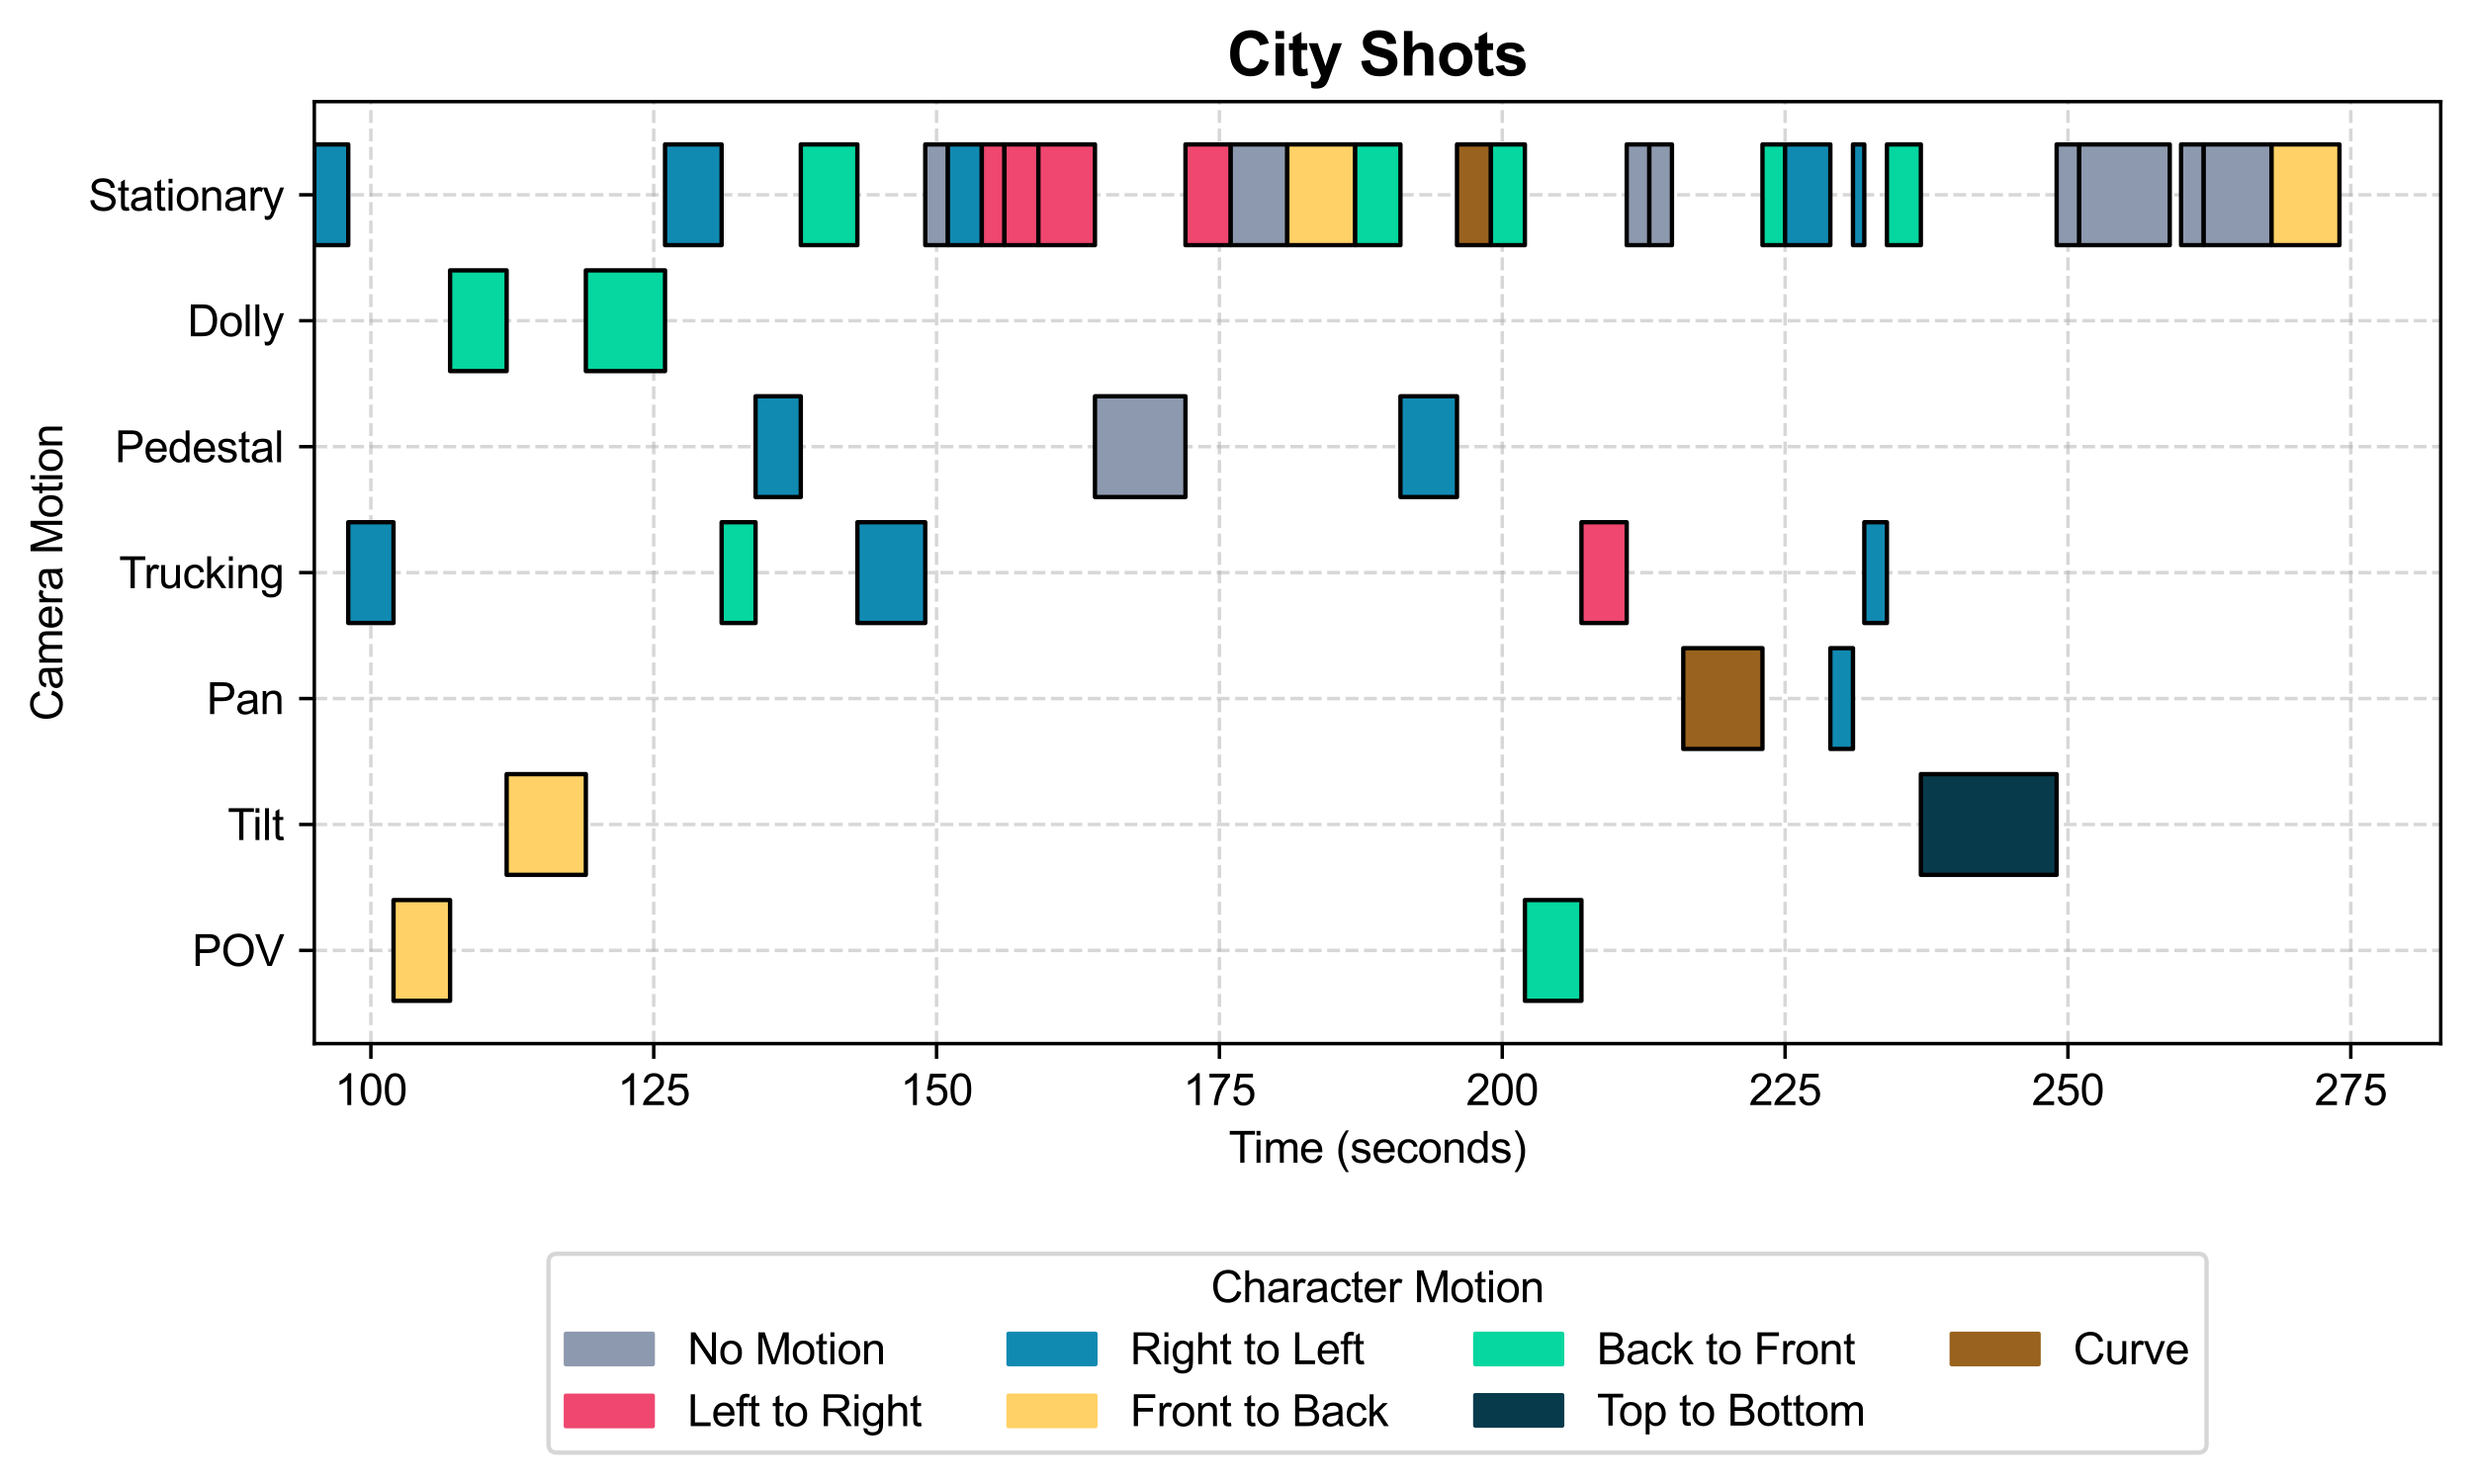 <?xml version="1.0" encoding="utf-8" standalone="no"?>
<!DOCTYPE svg PUBLIC "-//W3C//DTD SVG 1.1//EN"
  "http://www.w3.org/Graphics/SVG/1.1/DTD/svg11.dtd">
<svg xmlns:xlink="http://www.w3.org/1999/xlink" width="569.147pt" height="341.692pt" viewBox="0 0 569.147 341.692" xmlns="http://www.w3.org/2000/svg" version="1.1">
 <defs>
  <style type="text/css">*{stroke-linejoin: round; stroke-linecap: butt}</style>
 </defs>
 <g id="figure_1">
  <g id="patch_1">
   <path d="M 0 341.692 
L 569.147 341.692 
L 569.147 0 
L 0 0 
z
" style="fill: #ffffff"/>
  </g>
  <g id="axes_1">
   <g id="patch_2">
    <path d="M 72.367 240.312 
L 561.947 240.312 
L 561.947 23.392 
L 72.367 23.392 
z
" style="fill: #ffffff"/>
   </g>
   <g id="matplotlib.axis_1">
    <g id="xtick_1">
     <g id="line2d_1">
      <path d="M 85.391 240.312 
L 85.391 23.392 
" clip-path="url(#p698f41d079)" style="fill: none; stroke-dasharray: 2.96,1.28; stroke-dashoffset: 0; stroke: #b0b0b0; stroke-opacity: 0.5; stroke-width: 0.8"/>
     </g>
     <g id="line2d_2">
      <defs>
       <path id="mf0e21bbd32" d="M 0 0 
L 0 3.5 
" style="stroke: #000000; stroke-width: 0.8"/>
      </defs>
      <g>
       <use xlink:href="#mf0e21bbd32" x="85.391" y="240.312" style="stroke: #000000; stroke-width: 0.8"/>
      </g>
     </g>
     <g id="text_1">
      <!-- 100 -->
      <g transform="translate(77.05 254.469)scale(0.1 -0.1)">
       <defs>
        <path id="ArialMT-31" d="M 2384 0 
L 1822 0 
L 1822 3584 
Q 1619 3391 1289 3197 
Q 959 3003 697 2906 
L 697 3450 
Q 1169 3672 1522 3987 
Q 1875 4303 2022 4600 
L 2384 4600 
L 2384 0 
z
" transform="scale(0.016)"/>
        <path id="ArialMT-30" d="M 266 2259 
Q 266 3072 433 3567 
Q 600 4063 929 4331 
Q 1259 4600 1759 4600 
Q 2128 4600 2406 4451 
Q 2684 4303 2865 4023 
Q 3047 3744 3150 3342 
Q 3253 2941 3253 2259 
Q 3253 1453 3087 958 
Q 2922 463 2592 192 
Q 2263 -78 1759 -78 
Q 1097 -78 719 397 
Q 266 969 266 2259 
z
M 844 2259 
Q 844 1131 1108 757 
Q 1372 384 1759 384 
Q 2147 384 2411 759 
Q 2675 1134 2675 2259 
Q 2675 3391 2411 3762 
Q 2147 4134 1753 4134 
Q 1366 4134 1134 3806 
Q 844 3388 844 2259 
z
" transform="scale(0.016)"/>
       </defs>
       <use xlink:href="#ArialMT-31"/>
       <use xlink:href="#ArialMT-30" x="55.615"/>
       <use xlink:href="#ArialMT-30" x="111.23"/>
      </g>
     </g>
    </g>
    <g id="xtick_2">
     <g id="line2d_3">
      <path d="M 150.512 240.312 
L 150.512 23.392 
" clip-path="url(#p698f41d079)" style="fill: none; stroke-dasharray: 2.96,1.28; stroke-dashoffset: 0; stroke: #b0b0b0; stroke-opacity: 0.5; stroke-width: 0.8"/>
     </g>
     <g id="line2d_4">
      <g>
       <use xlink:href="#mf0e21bbd32" x="150.512" y="240.312" style="stroke: #000000; stroke-width: 0.8"/>
      </g>
     </g>
     <g id="text_2">
      <!-- 125 -->
      <g transform="translate(142.171 254.469)scale(0.1 -0.1)">
       <defs>
        <path id="ArialMT-32" d="M 3222 541 
L 3222 0 
L 194 0 
Q 188 203 259 391 
Q 375 700 629 1000 
Q 884 1300 1366 1694 
Q 2113 2306 2375 2664 
Q 2638 3022 2638 3341 
Q 2638 3675 2398 3904 
Q 2159 4134 1775 4134 
Q 1369 4134 1125 3890 
Q 881 3647 878 3216 
L 300 3275 
Q 359 3922 746 4261 
Q 1134 4600 1788 4600 
Q 2447 4600 2831 4234 
Q 3216 3869 3216 3328 
Q 3216 3053 3103 2787 
Q 2991 2522 2730 2228 
Q 2469 1934 1863 1422 
Q 1356 997 1212 845 
Q 1069 694 975 541 
L 3222 541 
z
" transform="scale(0.016)"/>
        <path id="ArialMT-35" d="M 266 1200 
L 856 1250 
Q 922 819 1161 601 
Q 1400 384 1738 384 
Q 2144 384 2425 690 
Q 2706 997 2706 1503 
Q 2706 1984 2436 2262 
Q 2166 2541 1728 2541 
Q 1456 2541 1237 2417 
Q 1019 2294 894 2097 
L 366 2166 
L 809 4519 
L 3088 4519 
L 3088 3981 
L 1259 3981 
L 1013 2750 
Q 1425 3038 1878 3038 
Q 2478 3038 2890 2622 
Q 3303 2206 3303 1553 
Q 3303 931 2941 478 
Q 2500 -78 1738 -78 
Q 1113 -78 717 272 
Q 322 622 266 1200 
z
" transform="scale(0.016)"/>
       </defs>
       <use xlink:href="#ArialMT-31"/>
       <use xlink:href="#ArialMT-32" x="55.615"/>
       <use xlink:href="#ArialMT-35" x="111.23"/>
      </g>
     </g>
    </g>
    <g id="xtick_3">
     <g id="line2d_5">
      <path d="M 215.633 240.312 
L 215.633 23.392 
" clip-path="url(#p698f41d079)" style="fill: none; stroke-dasharray: 2.96,1.28; stroke-dashoffset: 0; stroke: #b0b0b0; stroke-opacity: 0.5; stroke-width: 0.8"/>
     </g>
     <g id="line2d_6">
      <g>
       <use xlink:href="#mf0e21bbd32" x="215.633" y="240.312" style="stroke: #000000; stroke-width: 0.8"/>
      </g>
     </g>
     <g id="text_3">
      <!-- 150 -->
      <g transform="translate(207.292 254.469)scale(0.1 -0.1)">
       <use xlink:href="#ArialMT-31"/>
       <use xlink:href="#ArialMT-35" x="55.615"/>
       <use xlink:href="#ArialMT-30" x="111.23"/>
      </g>
     </g>
    </g>
    <g id="xtick_4">
     <g id="line2d_7">
      <path d="M 280.755 240.312 
L 280.755 23.392 
" clip-path="url(#p698f41d079)" style="fill: none; stroke-dasharray: 2.96,1.28; stroke-dashoffset: 0; stroke: #b0b0b0; stroke-opacity: 0.5; stroke-width: 0.8"/>
     </g>
     <g id="line2d_8">
      <g>
       <use xlink:href="#mf0e21bbd32" x="280.755" y="240.312" style="stroke: #000000; stroke-width: 0.8"/>
      </g>
     </g>
     <g id="text_4">
      <!-- 175 -->
      <g transform="translate(272.413 254.469)scale(0.1 -0.1)">
       <defs>
        <path id="ArialMT-37" d="M 303 3981 
L 303 4522 
L 3269 4522 
L 3269 4084 
Q 2831 3619 2401 2847 
Q 1972 2075 1738 1259 
Q 1569 684 1522 0 
L 944 0 
Q 953 541 1156 1306 
Q 1359 2072 1739 2783 
Q 2119 3494 2547 3981 
L 303 3981 
z
" transform="scale(0.016)"/>
       </defs>
       <use xlink:href="#ArialMT-31"/>
       <use xlink:href="#ArialMT-37" x="55.615"/>
       <use xlink:href="#ArialMT-35" x="111.23"/>
      </g>
     </g>
    </g>
    <g id="xtick_5">
     <g id="line2d_9">
      <path d="M 345.876 240.312 
L 345.876 23.392 
" clip-path="url(#p698f41d079)" style="fill: none; stroke-dasharray: 2.96,1.28; stroke-dashoffset: 0; stroke: #b0b0b0; stroke-opacity: 0.5; stroke-width: 0.8"/>
     </g>
     <g id="line2d_10">
      <g>
       <use xlink:href="#mf0e21bbd32" x="345.876" y="240.312" style="stroke: #000000; stroke-width: 0.8"/>
      </g>
     </g>
     <g id="text_5">
      <!-- 200 -->
      <g transform="translate(337.534 254.469)scale(0.1 -0.1)">
       <use xlink:href="#ArialMT-32"/>
       <use xlink:href="#ArialMT-30" x="55.615"/>
       <use xlink:href="#ArialMT-30" x="111.23"/>
      </g>
     </g>
    </g>
    <g id="xtick_6">
     <g id="line2d_11">
      <path d="M 410.997 240.312 
L 410.997 23.392 
" clip-path="url(#p698f41d079)" style="fill: none; stroke-dasharray: 2.96,1.28; stroke-dashoffset: 0; stroke: #b0b0b0; stroke-opacity: 0.5; stroke-width: 0.8"/>
     </g>
     <g id="line2d_12">
      <g>
       <use xlink:href="#mf0e21bbd32" x="410.997" y="240.312" style="stroke: #000000; stroke-width: 0.8"/>
      </g>
     </g>
     <g id="text_6">
      <!-- 225 -->
      <g transform="translate(402.655 254.469)scale(0.1 -0.1)">
       <use xlink:href="#ArialMT-32"/>
       <use xlink:href="#ArialMT-32" x="55.615"/>
       <use xlink:href="#ArialMT-35" x="111.23"/>
      </g>
     </g>
    </g>
    <g id="xtick_7">
     <g id="line2d_13">
      <path d="M 476.118 240.312 
L 476.118 23.392 
" clip-path="url(#p698f41d079)" style="fill: none; stroke-dasharray: 2.96,1.28; stroke-dashoffset: 0; stroke: #b0b0b0; stroke-opacity: 0.5; stroke-width: 0.8"/>
     </g>
     <g id="line2d_14">
      <g>
       <use xlink:href="#mf0e21bbd32" x="476.118" y="240.312" style="stroke: #000000; stroke-width: 0.8"/>
      </g>
     </g>
     <g id="text_7">
      <!-- 250 -->
      <g transform="translate(467.776 254.469)scale(0.1 -0.1)">
       <use xlink:href="#ArialMT-32"/>
       <use xlink:href="#ArialMT-35" x="55.615"/>
       <use xlink:href="#ArialMT-30" x="111.23"/>
      </g>
     </g>
    </g>
    <g id="xtick_8">
     <g id="line2d_15">
      <path d="M 541.239 240.312 
L 541.239 23.392 
" clip-path="url(#p698f41d079)" style="fill: none; stroke-dasharray: 2.96,1.28; stroke-dashoffset: 0; stroke: #b0b0b0; stroke-opacity: 0.5; stroke-width: 0.8"/>
     </g>
     <g id="line2d_16">
      <g>
       <use xlink:href="#mf0e21bbd32" x="541.239" y="240.312" style="stroke: #000000; stroke-width: 0.8"/>
      </g>
     </g>
     <g id="text_8">
      <!-- 275 -->
      <g transform="translate(532.897 254.469)scale(0.1 -0.1)">
       <use xlink:href="#ArialMT-32"/>
       <use xlink:href="#ArialMT-37" x="55.615"/>
       <use xlink:href="#ArialMT-35" x="111.23"/>
      </g>
     </g>
    </g>
    <g id="text_9">
     <!-- Time (seconds) -->
     <g transform="translate(282.894 267.737)scale(0.1 -0.1)">
      <defs>
       <path id="ArialMT-54" d="M 1659 0 
L 1659 4041 
L 150 4041 
L 150 4581 
L 3781 4581 
L 3781 4041 
L 2266 4041 
L 2266 0 
L 1659 0 
z
" transform="scale(0.016)"/>
       <path id="ArialMT-69" d="M 425 3934 
L 425 4581 
L 988 4581 
L 988 3934 
L 425 3934 
z
M 425 0 
L 425 3319 
L 988 3319 
L 988 0 
L 425 0 
z
" transform="scale(0.016)"/>
       <path id="ArialMT-6d" d="M 422 0 
L 422 3319 
L 925 3319 
L 925 2853 
Q 1081 3097 1340 3245 
Q 1600 3394 1931 3394 
Q 2300 3394 2536 3241 
Q 2772 3088 2869 2813 
Q 3263 3394 3894 3394 
Q 4388 3394 4653 3120 
Q 4919 2847 4919 2278 
L 4919 0 
L 4359 0 
L 4359 2091 
Q 4359 2428 4304 2576 
Q 4250 2725 4106 2815 
Q 3963 2906 3769 2906 
Q 3419 2906 3187 2673 
Q 2956 2441 2956 1928 
L 2956 0 
L 2394 0 
L 2394 2156 
Q 2394 2531 2256 2718 
Q 2119 2906 1806 2906 
Q 1569 2906 1367 2781 
Q 1166 2656 1075 2415 
Q 984 2175 984 1722 
L 984 0 
L 422 0 
z
" transform="scale(0.016)"/>
       <path id="ArialMT-65" d="M 2694 1069 
L 3275 997 
Q 3138 488 2766 206 
Q 2394 -75 1816 -75 
Q 1088 -75 661 373 
Q 234 822 234 1631 
Q 234 2469 665 2931 
Q 1097 3394 1784 3394 
Q 2450 3394 2872 2941 
Q 3294 2488 3294 1666 
Q 3294 1616 3291 1516 
L 816 1516 
Q 847 969 1125 678 
Q 1403 388 1819 388 
Q 2128 388 2347 550 
Q 2566 713 2694 1069 
z
M 847 1978 
L 2700 1978 
Q 2663 2397 2488 2606 
Q 2219 2931 1791 2931 
Q 1403 2931 1139 2672 
Q 875 2413 847 1978 
z
" transform="scale(0.016)"/>
       <path id="ArialMT-20" transform="scale(0.016)"/>
       <path id="ArialMT-28" d="M 1497 -1347 
Q 1031 -759 709 28 
Q 388 816 388 1659 
Q 388 2403 628 3084 
Q 909 3875 1497 4659 
L 1900 4659 
Q 1522 4009 1400 3731 
Q 1209 3300 1100 2831 
Q 966 2247 966 1656 
Q 966 153 1900 -1347 
L 1497 -1347 
z
" transform="scale(0.016)"/>
       <path id="ArialMT-73" d="M 197 991 
L 753 1078 
Q 800 744 1014 566 
Q 1228 388 1613 388 
Q 2000 388 2187 545 
Q 2375 703 2375 916 
Q 2375 1106 2209 1216 
Q 2094 1291 1634 1406 
Q 1016 1563 777 1677 
Q 538 1791 414 1992 
Q 291 2194 291 2438 
Q 291 2659 392 2848 
Q 494 3038 669 3163 
Q 800 3259 1026 3326 
Q 1253 3394 1513 3394 
Q 1903 3394 2198 3281 
Q 2494 3169 2634 2976 
Q 2775 2784 2828 2463 
L 2278 2388 
Q 2241 2644 2061 2787 
Q 1881 2931 1553 2931 
Q 1166 2931 1000 2803 
Q 834 2675 834 2503 
Q 834 2394 903 2306 
Q 972 2216 1119 2156 
Q 1203 2125 1616 2013 
Q 2213 1853 2448 1751 
Q 2684 1650 2818 1456 
Q 2953 1263 2953 975 
Q 2953 694 2789 445 
Q 2625 197 2315 61 
Q 2006 -75 1616 -75 
Q 969 -75 630 194 
Q 291 463 197 991 
z
" transform="scale(0.016)"/>
       <path id="ArialMT-63" d="M 2588 1216 
L 3141 1144 
Q 3050 572 2676 248 
Q 2303 -75 1759 -75 
Q 1078 -75 664 370 
Q 250 816 250 1647 
Q 250 2184 428 2587 
Q 606 2991 970 3192 
Q 1334 3394 1763 3394 
Q 2303 3394 2647 3120 
Q 2991 2847 3088 2344 
L 2541 2259 
Q 2463 2594 2264 2762 
Q 2066 2931 1784 2931 
Q 1359 2931 1093 2626 
Q 828 2322 828 1663 
Q 828 994 1084 691 
Q 1341 388 1753 388 
Q 2084 388 2306 591 
Q 2528 794 2588 1216 
z
" transform="scale(0.016)"/>
       <path id="ArialMT-6f" d="M 213 1659 
Q 213 2581 725 3025 
Q 1153 3394 1769 3394 
Q 2453 3394 2887 2945 
Q 3322 2497 3322 1706 
Q 3322 1066 3130 698 
Q 2938 331 2570 128 
Q 2203 -75 1769 -75 
Q 1072 -75 642 372 
Q 213 819 213 1659 
z
M 791 1659 
Q 791 1022 1069 705 
Q 1347 388 1769 388 
Q 2188 388 2466 706 
Q 2744 1025 2744 1678 
Q 2744 2294 2464 2611 
Q 2184 2928 1769 2928 
Q 1347 2928 1069 2612 
Q 791 2297 791 1659 
z
" transform="scale(0.016)"/>
       <path id="ArialMT-6e" d="M 422 0 
L 422 3319 
L 928 3319 
L 928 2847 
Q 1294 3394 1984 3394 
Q 2284 3394 2536 3286 
Q 2788 3178 2913 3003 
Q 3038 2828 3088 2588 
Q 3119 2431 3119 2041 
L 3119 0 
L 2556 0 
L 2556 2019 
Q 2556 2363 2490 2533 
Q 2425 2703 2258 2804 
Q 2091 2906 1866 2906 
Q 1506 2906 1245 2678 
Q 984 2450 984 1813 
L 984 0 
L 422 0 
z
" transform="scale(0.016)"/>
       <path id="ArialMT-64" d="M 2575 0 
L 2575 419 
Q 2259 -75 1647 -75 
Q 1250 -75 917 144 
Q 584 363 401 755 
Q 219 1147 219 1656 
Q 219 2153 384 2558 
Q 550 2963 881 3178 
Q 1213 3394 1622 3394 
Q 1922 3394 2156 3267 
Q 2391 3141 2538 2938 
L 2538 4581 
L 3097 4581 
L 3097 0 
L 2575 0 
z
M 797 1656 
Q 797 1019 1065 703 
Q 1334 388 1700 388 
Q 2069 388 2326 689 
Q 2584 991 2584 1609 
Q 2584 2291 2321 2609 
Q 2059 2928 1675 2928 
Q 1300 2928 1048 2622 
Q 797 2316 797 1656 
z
" transform="scale(0.016)"/>
       <path id="ArialMT-29" d="M 791 -1347 
L 388 -1347 
Q 1322 153 1322 1656 
Q 1322 2244 1188 2822 
Q 1081 3291 891 3722 
Q 769 4003 388 4659 
L 791 4659 
Q 1378 3875 1659 3084 
Q 1900 2403 1900 1659 
Q 1900 816 1576 28 
Q 1253 -759 791 -1347 
z
" transform="scale(0.016)"/>
      </defs>
      <use xlink:href="#ArialMT-54"/>
      <use xlink:href="#ArialMT-69" x="57.334"/>
      <use xlink:href="#ArialMT-6d" x="79.551"/>
      <use xlink:href="#ArialMT-65" x="162.852"/>
      <use xlink:href="#ArialMT-20" x="218.467"/>
      <use xlink:href="#ArialMT-28" x="246.25"/>
      <use xlink:href="#ArialMT-73" x="279.551"/>
      <use xlink:href="#ArialMT-65" x="329.551"/>
      <use xlink:href="#ArialMT-63" x="385.166"/>
      <use xlink:href="#ArialMT-6f" x="435.166"/>
      <use xlink:href="#ArialMT-6e" x="490.781"/>
      <use xlink:href="#ArialMT-64" x="546.396"/>
      <use xlink:href="#ArialMT-73" x="602.012"/>
      <use xlink:href="#ArialMT-29" x="652.012"/>
     </g>
    </g>
   </g>
   <g id="matplotlib.axis_2">
    <g id="ytick_1">
     <g id="line2d_17">
      <path d="M 72.367 218.852 
L 561.947 218.852 
" clip-path="url(#p698f41d079)" style="fill: none; stroke-dasharray: 2.96,1.28; stroke-dashoffset: 0; stroke: #b0b0b0; stroke-opacity: 0.5; stroke-width: 0.8"/>
     </g>
     <g id="line2d_18">
      <defs>
       <path id="m70a983f248" d="M 0 0 
L -3.5 0 
" style="stroke: #000000; stroke-width: 0.8"/>
      </defs>
      <g>
       <use xlink:href="#m70a983f248" x="72.367" y="218.852" style="stroke: #000000; stroke-width: 0.8"/>
      </g>
     </g>
     <g id="text_10">
      <!-- POV -->
      <g transform="translate(44.248 222.43)scale(0.1 -0.1)">
       <defs>
        <path id="ArialMT-50" d="M 494 0 
L 494 4581 
L 2222 4581 
Q 2678 4581 2919 4538 
Q 3256 4481 3484 4323 
Q 3713 4166 3852 3881 
Q 3991 3597 3991 3256 
Q 3991 2672 3619 2267 
Q 3247 1863 2275 1863 
L 1100 1863 
L 1100 0 
L 494 0 
z
M 1100 2403 
L 2284 2403 
Q 2872 2403 3119 2622 
Q 3366 2841 3366 3238 
Q 3366 3525 3220 3729 
Q 3075 3934 2838 4000 
Q 2684 4041 2272 4041 
L 1100 4041 
L 1100 2403 
z
" transform="scale(0.016)"/>
        <path id="ArialMT-4f" d="M 309 2231 
Q 309 3372 921 4017 
Q 1534 4663 2503 4663 
Q 3138 4663 3647 4359 
Q 4156 4056 4423 3514 
Q 4691 2972 4691 2284 
Q 4691 1588 4409 1038 
Q 4128 488 3612 205 
Q 3097 -78 2500 -78 
Q 1853 -78 1343 234 
Q 834 547 571 1087 
Q 309 1628 309 2231 
z
M 934 2222 
Q 934 1394 1379 917 
Q 1825 441 2497 441 
Q 3181 441 3623 922 
Q 4066 1403 4066 2288 
Q 4066 2847 3877 3264 
Q 3688 3681 3323 3911 
Q 2959 4141 2506 4141 
Q 1863 4141 1398 3698 
Q 934 3256 934 2222 
z
" transform="scale(0.016)"/>
        <path id="ArialMT-56" d="M 1803 0 
L 28 4581 
L 684 4581 
L 1875 1253 
Q 2019 853 2116 503 
Q 2222 878 2363 1253 
L 3600 4581 
L 4219 4581 
L 2425 0 
L 1803 0 
z
" transform="scale(0.016)"/>
       </defs>
       <use xlink:href="#ArialMT-50"/>
       <use xlink:href="#ArialMT-4f" x="66.699"/>
       <use xlink:href="#ArialMT-56" x="144.482"/>
      </g>
     </g>
    </g>
    <g id="ytick_2">
     <g id="line2d_19">
      <path d="M 72.367 189.852 
L 561.947 189.852 
" clip-path="url(#p698f41d079)" style="fill: none; stroke-dasharray: 2.96,1.28; stroke-dashoffset: 0; stroke: #b0b0b0; stroke-opacity: 0.5; stroke-width: 0.8"/>
     </g>
     <g id="line2d_20">
      <g>
       <use xlink:href="#m70a983f248" x="72.367" y="189.852" style="stroke: #000000; stroke-width: 0.8"/>
      </g>
     </g>
     <g id="text_11">
      <!-- Tilt -->
      <g transform="translate(52.413 193.43)scale(0.1 -0.1)">
       <defs>
        <path id="ArialMT-6c" d="M 409 0 
L 409 4581 
L 972 4581 
L 972 0 
L 409 0 
z
" transform="scale(0.016)"/>
        <path id="ArialMT-74" d="M 1650 503 
L 1731 6 
Q 1494 -44 1306 -44 
Q 1000 -44 831 53 
Q 663 150 594 308 
Q 525 466 525 972 
L 525 2881 
L 113 2881 
L 113 3319 
L 525 3319 
L 525 4141 
L 1084 4478 
L 1084 3319 
L 1650 3319 
L 1650 2881 
L 1084 2881 
L 1084 941 
Q 1084 700 1114 631 
Q 1144 563 1211 522 
Q 1278 481 1403 481 
Q 1497 481 1650 503 
z
" transform="scale(0.016)"/>
       </defs>
       <use xlink:href="#ArialMT-54"/>
       <use xlink:href="#ArialMT-69" x="57.334"/>
       <use xlink:href="#ArialMT-6c" x="79.551"/>
       <use xlink:href="#ArialMT-74" x="101.768"/>
      </g>
     </g>
    </g>
    <g id="ytick_3">
     <g id="line2d_21">
      <path d="M 72.367 160.852 
L 561.947 160.852 
" clip-path="url(#p698f41d079)" style="fill: none; stroke-dasharray: 2.96,1.28; stroke-dashoffset: 0; stroke: #b0b0b0; stroke-opacity: 0.5; stroke-width: 0.8"/>
     </g>
     <g id="line2d_22">
      <g>
       <use xlink:href="#m70a983f248" x="72.367" y="160.852" style="stroke: #000000; stroke-width: 0.8"/>
      </g>
     </g>
     <g id="text_12">
      <!-- Pan -->
      <g transform="translate(47.575 164.43)scale(0.1 -0.1)">
       <defs>
        <path id="ArialMT-61" d="M 2588 409 
Q 2275 144 1986 34 
Q 1697 -75 1366 -75 
Q 819 -75 525 192 
Q 231 459 231 875 
Q 231 1119 342 1320 
Q 453 1522 633 1644 
Q 813 1766 1038 1828 
Q 1203 1872 1538 1913 
Q 2219 1994 2541 2106 
Q 2544 2222 2544 2253 
Q 2544 2597 2384 2738 
Q 2169 2928 1744 2928 
Q 1347 2928 1158 2789 
Q 969 2650 878 2297 
L 328 2372 
Q 403 2725 575 2942 
Q 747 3159 1072 3276 
Q 1397 3394 1825 3394 
Q 2250 3394 2515 3294 
Q 2781 3194 2906 3042 
Q 3031 2891 3081 2659 
Q 3109 2516 3109 2141 
L 3109 1391 
Q 3109 606 3145 398 
Q 3181 191 3288 0 
L 2700 0 
Q 2613 175 2588 409 
z
M 2541 1666 
Q 2234 1541 1622 1453 
Q 1275 1403 1131 1340 
Q 988 1278 909 1158 
Q 831 1038 831 891 
Q 831 666 1001 516 
Q 1172 366 1500 366 
Q 1825 366 2078 508 
Q 2331 650 2450 897 
Q 2541 1088 2541 1459 
L 2541 1666 
z
" transform="scale(0.016)"/>
       </defs>
       <use xlink:href="#ArialMT-50"/>
       <use xlink:href="#ArialMT-61" x="66.699"/>
       <use xlink:href="#ArialMT-6e" x="122.314"/>
      </g>
     </g>
    </g>
    <g id="ytick_4">
     <g id="line2d_23">
      <path d="M 72.367 131.852 
L 561.947 131.852 
" clip-path="url(#p698f41d079)" style="fill: none; stroke-dasharray: 2.96,1.28; stroke-dashoffset: 0; stroke: #b0b0b0; stroke-opacity: 0.5; stroke-width: 0.8"/>
     </g>
     <g id="line2d_24">
      <g>
       <use xlink:href="#m70a983f248" x="72.367" y="131.852" style="stroke: #000000; stroke-width: 0.8"/>
      </g>
     </g>
     <g id="text_13">
      <!-- Trucking -->
      <g transform="translate(27.4 135.43)scale(0.1 -0.1)">
       <defs>
        <path id="ArialMT-72" d="M 416 0 
L 416 3319 
L 922 3319 
L 922 2816 
Q 1116 3169 1280 3281 
Q 1444 3394 1641 3394 
Q 1925 3394 2219 3213 
L 2025 2691 
Q 1819 2813 1613 2813 
Q 1428 2813 1281 2702 
Q 1134 2591 1072 2394 
Q 978 2094 978 1738 
L 978 0 
L 416 0 
z
" transform="scale(0.016)"/>
        <path id="ArialMT-75" d="M 2597 0 
L 2597 488 
Q 2209 -75 1544 -75 
Q 1250 -75 995 37 
Q 741 150 617 320 
Q 494 491 444 738 
Q 409 903 409 1263 
L 409 3319 
L 972 3319 
L 972 1478 
Q 972 1038 1006 884 
Q 1059 663 1231 536 
Q 1403 409 1656 409 
Q 1909 409 2131 539 
Q 2353 669 2445 892 
Q 2538 1116 2538 1541 
L 2538 3319 
L 3100 3319 
L 3100 0 
L 2597 0 
z
" transform="scale(0.016)"/>
        <path id="ArialMT-6b" d="M 425 0 
L 425 4581 
L 988 4581 
L 988 1969 
L 2319 3319 
L 3047 3319 
L 1778 2088 
L 3175 0 
L 2481 0 
L 1384 1697 
L 988 1316 
L 988 0 
L 425 0 
z
" transform="scale(0.016)"/>
        <path id="ArialMT-67" d="M 319 -275 
L 866 -356 
Q 900 -609 1056 -725 
Q 1266 -881 1628 -881 
Q 2019 -881 2231 -725 
Q 2444 -569 2519 -288 
Q 2563 -116 2559 434 
Q 2191 0 1641 0 
Q 956 0 581 494 
Q 206 988 206 1678 
Q 206 2153 378 2554 
Q 550 2956 876 3175 
Q 1203 3394 1644 3394 
Q 2231 3394 2613 2919 
L 2613 3319 
L 3131 3319 
L 3131 450 
Q 3131 -325 2973 -648 
Q 2816 -972 2473 -1159 
Q 2131 -1347 1631 -1347 
Q 1038 -1347 672 -1080 
Q 306 -813 319 -275 
z
M 784 1719 
Q 784 1066 1043 766 
Q 1303 466 1694 466 
Q 2081 466 2343 764 
Q 2606 1063 2606 1700 
Q 2606 2309 2336 2618 
Q 2066 2928 1684 2928 
Q 1309 2928 1046 2623 
Q 784 2319 784 1719 
z
" transform="scale(0.016)"/>
       </defs>
       <use xlink:href="#ArialMT-54"/>
       <use xlink:href="#ArialMT-72" x="57.334"/>
       <use xlink:href="#ArialMT-75" x="90.635"/>
       <use xlink:href="#ArialMT-63" x="146.25"/>
       <use xlink:href="#ArialMT-6b" x="196.25"/>
       <use xlink:href="#ArialMT-69" x="246.25"/>
       <use xlink:href="#ArialMT-6e" x="268.467"/>
       <use xlink:href="#ArialMT-67" x="324.082"/>
      </g>
     </g>
    </g>
    <g id="ytick_5">
     <g id="line2d_25">
      <path d="M 72.367 102.852 
L 561.947 102.852 
" clip-path="url(#p698f41d079)" style="fill: none; stroke-dasharray: 2.96,1.28; stroke-dashoffset: 0; stroke: #b0b0b0; stroke-opacity: 0.5; stroke-width: 0.8"/>
     </g>
     <g id="line2d_26">
      <g>
       <use xlink:href="#m70a983f248" x="72.367" y="102.852" style="stroke: #000000; stroke-width: 0.8"/>
      </g>
     </g>
     <g id="text_14">
      <!-- Pedestal -->
      <g transform="translate(26.453 106.43)scale(0.1 -0.1)">
       <use xlink:href="#ArialMT-50"/>
       <use xlink:href="#ArialMT-65" x="66.699"/>
       <use xlink:href="#ArialMT-64" x="122.314"/>
       <use xlink:href="#ArialMT-65" x="177.93"/>
       <use xlink:href="#ArialMT-73" x="233.545"/>
       <use xlink:href="#ArialMT-74" x="283.545"/>
       <use xlink:href="#ArialMT-61" x="311.328"/>
       <use xlink:href="#ArialMT-6c" x="366.943"/>
      </g>
     </g>
    </g>
    <g id="ytick_6">
     <g id="line2d_27">
      <path d="M 72.367 73.852 
L 561.947 73.852 
" clip-path="url(#p698f41d079)" style="fill: none; stroke-dasharray: 2.96,1.28; stroke-dashoffset: 0; stroke: #b0b0b0; stroke-opacity: 0.5; stroke-width: 0.8"/>
     </g>
     <g id="line2d_28">
      <g>
       <use xlink:href="#m70a983f248" x="72.367" y="73.852" style="stroke: #000000; stroke-width: 0.8"/>
      </g>
     </g>
     <g id="text_15">
      <!-- Dolly -->
      <g transform="translate(43.141 77.43)scale(0.1 -0.1)">
       <defs>
        <path id="ArialMT-44" d="M 494 0 
L 494 4581 
L 2072 4581 
Q 2606 4581 2888 4516 
Q 3281 4425 3559 4188 
Q 3922 3881 4101 3404 
Q 4281 2928 4281 2316 
Q 4281 1794 4159 1391 
Q 4038 988 3847 723 
Q 3656 459 3429 307 
Q 3203 156 2883 78 
Q 2563 0 2147 0 
L 494 0 
z
M 1100 541 
L 2078 541 
Q 2531 541 2789 625 
Q 3047 709 3200 863 
Q 3416 1078 3536 1442 
Q 3656 1806 3656 2325 
Q 3656 3044 3420 3430 
Q 3184 3816 2847 3947 
Q 2603 4041 2063 4041 
L 1100 4041 
L 1100 541 
z
" transform="scale(0.016)"/>
        <path id="ArialMT-79" d="M 397 -1278 
L 334 -750 
Q 519 -800 656 -800 
Q 844 -800 956 -737 
Q 1069 -675 1141 -563 
Q 1194 -478 1313 -144 
Q 1328 -97 1363 -6 
L 103 3319 
L 709 3319 
L 1400 1397 
Q 1534 1031 1641 628 
Q 1738 1016 1872 1384 
L 2581 3319 
L 3144 3319 
L 1881 -56 
Q 1678 -603 1566 -809 
Q 1416 -1088 1222 -1217 
Q 1028 -1347 759 -1347 
Q 597 -1347 397 -1278 
z
" transform="scale(0.016)"/>
       </defs>
       <use xlink:href="#ArialMT-44"/>
       <use xlink:href="#ArialMT-6f" x="72.217"/>
       <use xlink:href="#ArialMT-6c" x="127.832"/>
       <use xlink:href="#ArialMT-6c" x="150.049"/>
       <use xlink:href="#ArialMT-79" x="172.266"/>
      </g>
     </g>
    </g>
    <g id="ytick_7">
     <g id="line2d_29">
      <path d="M 72.367 44.852 
L 561.947 44.852 
" clip-path="url(#p698f41d079)" style="fill: none; stroke-dasharray: 2.96,1.28; stroke-dashoffset: 0; stroke: #b0b0b0; stroke-opacity: 0.5; stroke-width: 0.8"/>
     </g>
     <g id="line2d_30">
      <g>
       <use xlink:href="#m70a983f248" x="72.367" y="44.852" style="stroke: #000000; stroke-width: 0.8"/>
      </g>
     </g>
     <g id="text_16">
      <!-- Stationary -->
      <g transform="translate(20.345 48.491)scale(0.1 -0.1)">
       <defs>
        <path id="ArialMT-53" d="M 288 1472 
L 859 1522 
Q 900 1178 1048 958 
Q 1197 738 1509 602 
Q 1822 466 2213 466 
Q 2559 466 2825 569 
Q 3091 672 3220 851 
Q 3350 1031 3350 1244 
Q 3350 1459 3225 1620 
Q 3100 1781 2813 1891 
Q 2628 1963 1997 2114 
Q 1366 2266 1113 2400 
Q 784 2572 623 2826 
Q 463 3081 463 3397 
Q 463 3744 659 4045 
Q 856 4347 1234 4503 
Q 1613 4659 2075 4659 
Q 2584 4659 2973 4495 
Q 3363 4331 3572 4012 
Q 3781 3694 3797 3291 
L 3216 3247 
Q 3169 3681 2898 3903 
Q 2628 4125 2100 4125 
Q 1550 4125 1298 3923 
Q 1047 3722 1047 3438 
Q 1047 3191 1225 3031 
Q 1400 2872 2139 2705 
Q 2878 2538 3153 2413 
Q 3553 2228 3743 1945 
Q 3934 1663 3934 1294 
Q 3934 928 3725 604 
Q 3516 281 3123 101 
Q 2731 -78 2241 -78 
Q 1619 -78 1198 103 
Q 778 284 539 648 
Q 300 1013 288 1472 
z
" transform="scale(0.016)"/>
       </defs>
       <use xlink:href="#ArialMT-53"/>
       <use xlink:href="#ArialMT-74" x="66.699"/>
       <use xlink:href="#ArialMT-61" x="94.482"/>
       <use xlink:href="#ArialMT-74" x="150.098"/>
       <use xlink:href="#ArialMT-69" x="177.881"/>
       <use xlink:href="#ArialMT-6f" x="200.098"/>
       <use xlink:href="#ArialMT-6e" x="255.713"/>
       <use xlink:href="#ArialMT-61" x="311.328"/>
       <use xlink:href="#ArialMT-72" x="366.943"/>
       <use xlink:href="#ArialMT-79" x="400.244"/>
      </g>
     </g>
    </g>
    <g id="text_17">
     <!-- Camera Motion -->
     <g transform="translate(14.358 166.029)rotate(-90)scale(0.1 -0.1)">
      <defs>
       <path id="ArialMT-43" d="M 3763 1606 
L 4369 1453 
Q 4178 706 3683 314 
Q 3188 -78 2472 -78 
Q 1731 -78 1267 223 
Q 803 525 561 1097 
Q 319 1669 319 2325 
Q 319 3041 592 3573 
Q 866 4106 1370 4382 
Q 1875 4659 2481 4659 
Q 3169 4659 3637 4309 
Q 4106 3959 4291 3325 
L 3694 3184 
Q 3534 3684 3231 3912 
Q 2928 4141 2469 4141 
Q 1941 4141 1586 3887 
Q 1231 3634 1087 3207 
Q 944 2781 944 2328 
Q 944 1744 1114 1308 
Q 1284 872 1643 656 
Q 2003 441 2422 441 
Q 2931 441 3284 734 
Q 3638 1028 3763 1606 
z
" transform="scale(0.016)"/>
       <path id="ArialMT-4d" d="M 475 0 
L 475 4581 
L 1388 4581 
L 2472 1338 
Q 2622 884 2691 659 
Q 2769 909 2934 1394 
L 4031 4581 
L 4847 4581 
L 4847 0 
L 4263 0 
L 4263 3834 
L 2931 0 
L 2384 0 
L 1059 3900 
L 1059 0 
L 475 0 
z
" transform="scale(0.016)"/>
      </defs>
      <use xlink:href="#ArialMT-43"/>
      <use xlink:href="#ArialMT-61" x="72.217"/>
      <use xlink:href="#ArialMT-6d" x="127.832"/>
      <use xlink:href="#ArialMT-65" x="211.133"/>
      <use xlink:href="#ArialMT-72" x="266.748"/>
      <use xlink:href="#ArialMT-61" x="300.049"/>
      <use xlink:href="#ArialMT-20" x="355.664"/>
      <use xlink:href="#ArialMT-4d" x="383.447"/>
      <use xlink:href="#ArialMT-6f" x="466.748"/>
      <use xlink:href="#ArialMT-74" x="522.363"/>
      <use xlink:href="#ArialMT-69" x="550.146"/>
      <use xlink:href="#ArialMT-6f" x="572.363"/>
      <use xlink:href="#ArialMT-6e" x="627.979"/>
     </g>
    </g>
   </g>
   <g id="patch_3">
    <path d="M 72.367 240.312 
L 72.367 23.392 
" style="fill: none; stroke: #000000; stroke-width: 0.8; stroke-linejoin: miter; stroke-linecap: square"/>
   </g>
   <g id="patch_4">
    <path d="M 561.947 240.312 
L 561.947 23.392 
" style="fill: none; stroke: #000000; stroke-width: 0.8; stroke-linejoin: miter; stroke-linecap: square"/>
   </g>
   <g id="patch_5">
    <path d="M 72.367 240.312 
L 561.947 240.312 
" style="fill: none; stroke: #000000; stroke-width: 0.8; stroke-linejoin: miter; stroke-linecap: square"/>
   </g>
   <g id="patch_6">
    <path d="M 72.367 23.392 
L 561.947 23.392 
" style="fill: none; stroke: #000000; stroke-width: 0.8; stroke-linejoin: miter; stroke-linecap: square"/>
   </g>
   <g id="patch_7">
    <path d="M 72.367 56.452 
L 80.182 56.452 
L 80.182 33.252 
L 72.367 33.252 
z
" clip-path="url(#p698f41d079)" style="fill: #118ab2; stroke: #000000; stroke-linejoin: miter"/>
   </g>
   <g id="patch_8">
    <path d="M 80.182 143.452 
L 90.601 143.452 
L 90.601 120.252 
L 80.182 120.252 
z
" clip-path="url(#p698f41d079)" style="fill: #118ab2; stroke: #000000; stroke-linejoin: miter"/>
   </g>
   <g id="patch_9">
    <path d="M 90.601 230.452 
L 103.625 230.452 
L 103.625 207.252 
L 90.601 207.252 
z
" clip-path="url(#p698f41d079)" style="fill: #ffd166; stroke: #000000; stroke-linejoin: miter"/>
   </g>
   <g id="patch_10">
    <path d="M 103.625 85.452 
L 116.649 85.452 
L 116.649 62.252 
L 103.625 62.252 
z
" clip-path="url(#p698f41d079)" style="fill: #06d6a0; stroke: #000000; stroke-linejoin: miter"/>
   </g>
   <g id="patch_11">
    <path d="M 116.649 201.452 
L 134.883 201.452 
L 134.883 178.252 
L 116.649 178.252 
z
" clip-path="url(#p698f41d079)" style="fill: #ffd166; stroke: #000000; stroke-linejoin: miter"/>
   </g>
   <g id="patch_12">
    <path d="M 134.883 85.452 
L 153.117 85.452 
L 153.117 62.252 
L 134.883 62.252 
z
" clip-path="url(#p698f41d079)" style="fill: #06d6a0; stroke: #000000; stroke-linejoin: miter"/>
   </g>
   <g id="patch_13">
    <path d="M 153.117 56.452 
L 166.141 56.452 
L 166.141 33.252 
L 153.117 33.252 
z
" clip-path="url(#p698f41d079)" style="fill: #118ab2; stroke: #000000; stroke-linejoin: miter"/>
   </g>
   <g id="patch_14">
    <path d="M 166.141 143.452 
L 173.956 143.452 
L 173.956 120.252 
L 166.141 120.252 
z
" clip-path="url(#p698f41d079)" style="fill: #06d6a0; stroke: #000000; stroke-linejoin: miter"/>
   </g>
   <g id="patch_15">
    <path d="M 173.956 114.452 
L 184.375 114.452 
L 184.375 91.252 
L 173.956 91.252 
z
" clip-path="url(#p698f41d079)" style="fill: #118ab2; stroke: #000000; stroke-linejoin: miter"/>
   </g>
   <g id="patch_16">
    <path d="M 184.375 56.452 
L 197.4 56.452 
L 197.4 33.252 
L 184.375 33.252 
z
" clip-path="url(#p698f41d079)" style="fill: #06d6a0; stroke: #000000; stroke-linejoin: miter"/>
   </g>
   <g id="patch_17">
    <path d="M 197.4 143.452 
L 213.029 143.452 
L 213.029 120.252 
L 197.4 120.252 
z
" clip-path="url(#p698f41d079)" style="fill: #118ab2; stroke: #000000; stroke-linejoin: miter"/>
   </g>
   <g id="patch_18">
    <path d="M 213.029 56.452 
L 218.238 56.452 
L 218.238 33.252 
L 213.029 33.252 
z
" clip-path="url(#p698f41d079)" style="fill: #8d99ae; stroke: #000000; stroke-linejoin: miter"/>
   </g>
   <g id="patch_19">
    <path d="M 218.238 56.452 
L 226.053 56.452 
L 226.053 33.252 
L 218.238 33.252 
z
" clip-path="url(#p698f41d079)" style="fill: #118ab2; stroke: #000000; stroke-linejoin: miter"/>
   </g>
   <g id="patch_20">
    <path d="M 226.053 56.452 
L 231.263 56.452 
L 231.263 33.252 
L 226.053 33.252 
z
" clip-path="url(#p698f41d079)" style="fill: #ef476f; stroke: #000000; stroke-linejoin: miter"/>
   </g>
   <g id="patch_21">
    <path d="M 231.263 56.452 
L 239.077 56.452 
L 239.077 33.252 
L 231.263 33.252 
z
" clip-path="url(#p698f41d079)" style="fill: #ef476f; stroke: #000000; stroke-linejoin: miter"/>
   </g>
   <g id="patch_22">
    <path d="M 239.077 56.452 
L 252.101 56.452 
L 252.101 33.252 
L 239.077 33.252 
z
" clip-path="url(#p698f41d079)" style="fill: #ef476f; stroke: #000000; stroke-linejoin: miter"/>
   </g>
   <g id="patch_23">
    <path d="M 252.101 114.452 
L 272.94 114.452 
L 272.94 91.252 
L 252.101 91.252 
z
" clip-path="url(#p698f41d079)" style="fill: #8d99ae; stroke: #000000; stroke-linejoin: miter"/>
   </g>
   <g id="patch_24">
    <path d="M 272.94 56.452 
L 283.359 56.452 
L 283.359 33.252 
L 272.94 33.252 
z
" clip-path="url(#p698f41d079)" style="fill: #ef476f; stroke: #000000; stroke-linejoin: miter"/>
   </g>
   <g id="patch_25">
    <path d="M 283.359 56.452 
L 296.384 56.452 
L 296.384 33.252 
L 283.359 33.252 
z
" clip-path="url(#p698f41d079)" style="fill: #8d99ae; stroke: #000000; stroke-linejoin: miter"/>
   </g>
   <g id="patch_26">
    <path d="M 296.384 56.452 
L 312.013 56.452 
L 312.013 33.252 
L 296.384 33.252 
z
" clip-path="url(#p698f41d079)" style="fill: #ffd166; stroke: #000000; stroke-linejoin: miter"/>
   </g>
   <g id="patch_27">
    <path d="M 312.013 56.452 
L 322.432 56.452 
L 322.432 33.252 
L 312.013 33.252 
z
" clip-path="url(#p698f41d079)" style="fill: #06d6a0; stroke: #000000; stroke-linejoin: miter"/>
   </g>
   <g id="patch_28">
    <path d="M 322.432 114.452 
L 335.456 114.452 
L 335.456 91.252 
L 322.432 91.252 
z
" clip-path="url(#p698f41d079)" style="fill: #118ab2; stroke: #000000; stroke-linejoin: miter"/>
   </g>
   <g id="patch_29">
    <path d="M 335.456 56.452 
L 343.271 56.452 
L 343.271 33.252 
L 335.456 33.252 
z
" clip-path="url(#p698f41d079)" style="fill: #99621e; stroke: #000000; stroke-linejoin: miter"/>
   </g>
   <g id="patch_30">
    <path d="M 343.271 56.452 
L 351.085 56.452 
L 351.085 33.252 
L 343.271 33.252 
z
" clip-path="url(#p698f41d079)" style="fill: #06d6a0; stroke: #000000; stroke-linejoin: miter"/>
   </g>
   <g id="patch_31">
    <path d="M 351.085 230.452 
L 364.109 230.452 
L 364.109 207.252 
L 351.085 207.252 
z
" clip-path="url(#p698f41d079)" style="fill: #06d6a0; stroke: #000000; stroke-linejoin: miter"/>
   </g>
   <g id="patch_32">
    <path d="M 364.109 143.452 
L 374.529 143.452 
L 374.529 120.252 
L 364.109 120.252 
z
" clip-path="url(#p698f41d079)" style="fill: #ef476f; stroke: #000000; stroke-linejoin: miter"/>
   </g>
   <g id="patch_33">
    <path d="M 374.529 56.452 
L 379.739 56.452 
L 379.739 33.252 
L 374.529 33.252 
z
" clip-path="url(#p698f41d079)" style="fill: #8d99ae; stroke: #000000; stroke-linejoin: miter"/>
   </g>
   <g id="patch_34">
    <path d="M 379.739 56.452 
L 384.948 56.452 
L 384.948 33.252 
L 379.739 33.252 
z
" clip-path="url(#p698f41d079)" style="fill: #8d99ae; stroke: #000000; stroke-linejoin: miter"/>
   </g>
   <g id="patch_35">
    <path d="M 387.553 172.452 
L 405.787 172.452 
L 405.787 149.252 
L 387.553 149.252 
z
" clip-path="url(#p698f41d079)" style="fill: #99621e; stroke: #000000; stroke-linejoin: miter"/>
   </g>
   <g id="patch_36">
    <path d="M 405.787 56.452 
L 410.997 56.452 
L 410.997 33.252 
L 405.787 33.252 
z
" clip-path="url(#p698f41d079)" style="fill: #06d6a0; stroke: #000000; stroke-linejoin: miter"/>
   </g>
   <g id="patch_37">
    <path d="M 410.997 56.452 
L 421.416 56.452 
L 421.416 33.252 
L 410.997 33.252 
z
" clip-path="url(#p698f41d079)" style="fill: #118ab2; stroke: #000000; stroke-linejoin: miter"/>
   </g>
   <g id="patch_38">
    <path d="M 421.416 172.452 
L 426.626 172.452 
L 426.626 149.252 
L 421.416 149.252 
z
" clip-path="url(#p698f41d079)" style="fill: #118ab2; stroke: #000000; stroke-linejoin: miter"/>
   </g>
   <g id="patch_39">
    <path d="M 426.626 56.452 
L 429.231 56.452 
L 429.231 33.252 
L 426.626 33.252 
z
" clip-path="url(#p698f41d079)" style="fill: #118ab2; stroke: #000000; stroke-linejoin: miter"/>
   </g>
   <g id="patch_40">
    <path d="M 429.231 143.452 
L 434.44 143.452 
L 434.44 120.252 
L 429.231 120.252 
z
" clip-path="url(#p698f41d079)" style="fill: #118ab2; stroke: #000000; stroke-linejoin: miter"/>
   </g>
   <g id="patch_41">
    <path d="M 434.44 56.452 
L 442.255 56.452 
L 442.255 33.252 
L 434.44 33.252 
z
" clip-path="url(#p698f41d079)" style="fill: #06d6a0; stroke: #000000; stroke-linejoin: miter"/>
   </g>
   <g id="patch_42">
    <path d="M 442.255 201.452 
L 473.513 201.452 
L 473.513 178.252 
L 442.255 178.252 
z
" clip-path="url(#p698f41d079)" style="fill: #073b4c; stroke: #000000; stroke-linejoin: miter"/>
   </g>
   <g id="patch_43">
    <path d="M 473.513 56.452 
L 478.722 56.452 
L 478.722 33.252 
L 473.513 33.252 
z
" clip-path="url(#p698f41d079)" style="fill: #8d99ae; stroke: #000000; stroke-linejoin: miter"/>
   </g>
   <g id="patch_44">
    <path d="M 478.722 56.452 
L 499.561 56.452 
L 499.561 33.252 
L 478.722 33.252 
z
" clip-path="url(#p698f41d079)" style="fill: #8d99ae; stroke: #000000; stroke-linejoin: miter"/>
   </g>
   <g id="patch_45">
    <path d="M 502.166 56.452 
L 507.376 56.452 
L 507.376 33.252 
L 502.166 33.252 
z
" clip-path="url(#p698f41d079)" style="fill: #8d99ae; stroke: #000000; stroke-linejoin: miter"/>
   </g>
   <g id="patch_46">
    <path d="M 507.376 56.452 
L 523.005 56.452 
L 523.005 33.252 
L 507.376 33.252 
z
" clip-path="url(#p698f41d079)" style="fill: #8d99ae; stroke: #000000; stroke-linejoin: miter"/>
   </g>
   <g id="patch_47">
    <path d="M 523.005 56.452 
L 538.634 56.452 
L 538.634 33.252 
L 523.005 33.252 
z
" clip-path="url(#p698f41d079)" style="fill: #ffd166; stroke: #000000; stroke-linejoin: miter"/>
   </g>
   <g id="text_18">
    <!-- City Shots -->
    <g transform="translate(282.545 17.392)scale(0.14 -0.14)">
     <defs>
      <path id="Arial-BoldMT-43" d="M 3397 1684 
L 4294 1400 
Q 4088 650 3608 286 
Q 3128 -78 2391 -78 
Q 1478 -78 890 545 
Q 303 1169 303 2250 
Q 303 3394 893 4026 
Q 1484 4659 2447 4659 
Q 3288 4659 3813 4163 
Q 4125 3869 4281 3319 
L 3366 3100 
Q 3284 3456 3026 3662 
Q 2769 3869 2400 3869 
Q 1891 3869 1573 3503 
Q 1256 3138 1256 2319 
Q 1256 1450 1568 1081 
Q 1881 713 2381 713 
Q 2750 713 3015 947 
Q 3281 1181 3397 1684 
z
" transform="scale(0.016)"/>
      <path id="Arial-BoldMT-69" d="M 459 3769 
L 459 4581 
L 1338 4581 
L 1338 3769 
L 459 3769 
z
M 459 0 
L 459 3319 
L 1338 3319 
L 1338 0 
L 459 0 
z
" transform="scale(0.016)"/>
      <path id="Arial-BoldMT-74" d="M 1981 3319 
L 1981 2619 
L 1381 2619 
L 1381 1281 
Q 1381 875 1398 808 
Q 1416 741 1477 697 
Q 1538 653 1625 653 
Q 1747 653 1978 738 
L 2053 56 
Q 1747 -75 1359 -75 
Q 1122 -75 931 4 
Q 741 84 652 211 
Q 563 338 528 553 
Q 500 706 500 1172 
L 500 2619 
L 97 2619 
L 97 3319 
L 500 3319 
L 500 3978 
L 1381 4491 
L 1381 3319 
L 1981 3319 
z
" transform="scale(0.016)"/>
      <path id="Arial-BoldMT-79" d="M 44 3319 
L 978 3319 
L 1772 963 
L 2547 3319 
L 3456 3319 
L 2284 125 
L 2075 -453 
Q 1959 -744 1854 -897 
Q 1750 -1050 1614 -1145 
Q 1478 -1241 1279 -1294 
Q 1081 -1347 831 -1347 
Q 578 -1347 334 -1294 
L 256 -606 
Q 463 -647 628 -647 
Q 934 -647 1081 -467 
Q 1228 -288 1306 -9 
L 44 3319 
z
" transform="scale(0.016)"/>
      <path id="Arial-BoldMT-20" transform="scale(0.016)"/>
      <path id="Arial-BoldMT-53" d="M 231 1491 
L 1131 1578 
Q 1213 1125 1461 912 
Q 1709 700 2131 700 
Q 2578 700 2804 889 
Q 3031 1078 3031 1331 
Q 3031 1494 2936 1608 
Q 2841 1722 2603 1806 
Q 2441 1863 1863 2006 
Q 1119 2191 819 2459 
Q 397 2838 397 3381 
Q 397 3731 595 4036 
Q 794 4341 1167 4500 
Q 1541 4659 2069 4659 
Q 2931 4659 3367 4281 
Q 3803 3903 3825 3272 
L 2900 3231 
Q 2841 3584 2645 3739 
Q 2450 3894 2059 3894 
Q 1656 3894 1428 3728 
Q 1281 3622 1281 3444 
Q 1281 3281 1419 3166 
Q 1594 3019 2269 2859 
Q 2944 2700 3267 2529 
Q 3591 2359 3773 2064 
Q 3956 1769 3956 1334 
Q 3956 941 3737 597 
Q 3519 253 3119 86 
Q 2719 -81 2122 -81 
Q 1253 -81 787 320 
Q 322 722 231 1491 
z
" transform="scale(0.016)"/>
      <path id="Arial-BoldMT-68" d="M 1334 4581 
L 1334 2897 
Q 1759 3394 2350 3394 
Q 2653 3394 2897 3281 
Q 3141 3169 3264 2994 
Q 3388 2819 3433 2606 
Q 3478 2394 3478 1947 
L 3478 0 
L 2600 0 
L 2600 1753 
Q 2600 2275 2550 2415 
Q 2500 2556 2373 2639 
Q 2247 2722 2056 2722 
Q 1838 2722 1666 2615 
Q 1494 2509 1414 2295 
Q 1334 2081 1334 1663 
L 1334 0 
L 456 0 
L 456 4581 
L 1334 4581 
z
" transform="scale(0.016)"/>
      <path id="Arial-BoldMT-6f" d="M 256 1706 
Q 256 2144 472 2553 
Q 688 2963 1083 3178 
Q 1478 3394 1966 3394 
Q 2719 3394 3200 2905 
Q 3681 2416 3681 1669 
Q 3681 916 3195 420 
Q 2709 -75 1972 -75 
Q 1516 -75 1102 131 
Q 688 338 472 736 
Q 256 1134 256 1706 
z
M 1156 1659 
Q 1156 1166 1390 903 
Q 1625 641 1969 641 
Q 2313 641 2545 903 
Q 2778 1166 2778 1666 
Q 2778 2153 2545 2415 
Q 2313 2678 1969 2678 
Q 1625 2678 1390 2415 
Q 1156 2153 1156 1659 
z
" transform="scale(0.016)"/>
      <path id="Arial-BoldMT-73" d="M 150 947 
L 1031 1081 
Q 1088 825 1259 692 
Q 1431 559 1741 559 
Q 2081 559 2253 684 
Q 2369 772 2369 919 
Q 2369 1019 2306 1084 
Q 2241 1147 2013 1200 
Q 950 1434 666 1628 
Q 272 1897 272 2375 
Q 272 2806 612 3100 
Q 953 3394 1669 3394 
Q 2350 3394 2681 3172 
Q 3013 2950 3138 2516 
L 2309 2363 
Q 2256 2556 2107 2659 
Q 1959 2763 1684 2763 
Q 1338 2763 1188 2666 
Q 1088 2597 1088 2488 
Q 1088 2394 1175 2328 
Q 1294 2241 1995 2081 
Q 2697 1922 2975 1691 
Q 3250 1456 3250 1038 
Q 3250 581 2869 253 
Q 2488 -75 1741 -75 
Q 1063 -75 667 200 
Q 272 475 150 947 
z
" transform="scale(0.016)"/>
     </defs>
     <use xlink:href="#Arial-BoldMT-43"/>
     <use xlink:href="#Arial-BoldMT-69" x="72.217"/>
     <use xlink:href="#Arial-BoldMT-74" x="100"/>
     <use xlink:href="#Arial-BoldMT-79" x="133.301"/>
     <use xlink:href="#Arial-BoldMT-20" x="188.916"/>
     <use xlink:href="#Arial-BoldMT-53" x="216.699"/>
     <use xlink:href="#Arial-BoldMT-68" x="283.398"/>
     <use xlink:href="#Arial-BoldMT-6f" x="344.482"/>
     <use xlink:href="#Arial-BoldMT-74" x="405.566"/>
     <use xlink:href="#Arial-BoldMT-73" x="438.867"/>
    </g>
   </g>
   <g id="legend_1">
    <g id="patch_48">
     <path d="M 128.285 334.492 
L 506.03 334.492 
Q 508.03 334.492 508.03 332.492 
L 508.03 290.696 
Q 508.03 288.696 506.03 288.696 
L 128.285 288.696 
Q 126.285 288.696 126.285 290.696 
L 126.285 332.492 
Q 126.285 334.492 128.285 334.492 
z
" style="fill: #ffffff; opacity: 0.8; stroke: #cccccc; stroke-linejoin: miter"/>
    </g>
    <g id="text_19">
     <!-- Character Motion -->
     <g transform="translate(278.81 299.853)scale(0.1 -0.1)">
      <defs>
       <path id="ArialMT-68" d="M 422 0 
L 422 4581 
L 984 4581 
L 984 2938 
Q 1378 3394 1978 3394 
Q 2347 3394 2619 3248 
Q 2891 3103 3008 2847 
Q 3125 2591 3125 2103 
L 3125 0 
L 2563 0 
L 2563 2103 
Q 2563 2525 2380 2717 
Q 2197 2909 1863 2909 
Q 1613 2909 1392 2779 
Q 1172 2650 1078 2428 
Q 984 2206 984 1816 
L 984 0 
L 422 0 
z
" transform="scale(0.016)"/>
      </defs>
      <use xlink:href="#ArialMT-43"/>
      <use xlink:href="#ArialMT-68" x="72.217"/>
      <use xlink:href="#ArialMT-61" x="127.832"/>
      <use xlink:href="#ArialMT-72" x="183.447"/>
      <use xlink:href="#ArialMT-61" x="216.748"/>
      <use xlink:href="#ArialMT-63" x="272.363"/>
      <use xlink:href="#ArialMT-74" x="322.363"/>
      <use xlink:href="#ArialMT-65" x="350.146"/>
      <use xlink:href="#ArialMT-72" x="405.762"/>
      <use xlink:href="#ArialMT-20" x="439.062"/>
      <use xlink:href="#ArialMT-4d" x="466.846"/>
      <use xlink:href="#ArialMT-6f" x="550.146"/>
      <use xlink:href="#ArialMT-74" x="605.762"/>
      <use xlink:href="#ArialMT-69" x="633.545"/>
      <use xlink:href="#ArialMT-6f" x="655.762"/>
      <use xlink:href="#ArialMT-6e" x="711.377"/>
     </g>
    </g>
    <g id="patch_49">
     <path d="M 130.285 314.121 
L 150.285 314.121 
L 150.285 307.121 
L 130.285 307.121 
z
" style="fill: #8d99ae; stroke: #8d99ae; stroke-linejoin: miter"/>
    </g>
    <g id="text_20">
     <!-- No Motion -->
     <g transform="translate(158.285 314.121)scale(0.1 -0.1)">
      <defs>
       <path id="ArialMT-4e" d="M 488 0 
L 488 4581 
L 1109 4581 
L 3516 984 
L 3516 4581 
L 4097 4581 
L 4097 0 
L 3475 0 
L 1069 3600 
L 1069 0 
L 488 0 
z
" transform="scale(0.016)"/>
      </defs>
      <use xlink:href="#ArialMT-4e"/>
      <use xlink:href="#ArialMT-6f" x="72.217"/>
      <use xlink:href="#ArialMT-20" x="127.832"/>
      <use xlink:href="#ArialMT-4d" x="155.615"/>
      <use xlink:href="#ArialMT-6f" x="238.916"/>
      <use xlink:href="#ArialMT-74" x="294.531"/>
      <use xlink:href="#ArialMT-69" x="322.314"/>
      <use xlink:href="#ArialMT-6f" x="344.531"/>
      <use xlink:href="#ArialMT-6e" x="400.146"/>
     </g>
    </g>
    <g id="patch_50">
     <path d="M 130.285 328.388 
L 150.285 328.388 
L 150.285 321.388 
L 130.285 321.388 
z
" style="fill: #ef476f; stroke: #ef476f; stroke-linejoin: miter"/>
    </g>
    <g id="text_21">
     <!-- Left to Right -->
     <g transform="translate(158.285 328.388)scale(0.1 -0.1)">
      <defs>
       <path id="ArialMT-4c" d="M 469 0 
L 469 4581 
L 1075 4581 
L 1075 541 
L 3331 541 
L 3331 0 
L 469 0 
z
" transform="scale(0.016)"/>
       <path id="ArialMT-66" d="M 556 0 
L 556 2881 
L 59 2881 
L 59 3319 
L 556 3319 
L 556 3672 
Q 556 4006 616 4169 
Q 697 4388 901 4523 
Q 1106 4659 1475 4659 
Q 1713 4659 2000 4603 
L 1916 4113 
Q 1741 4144 1584 4144 
Q 1328 4144 1222 4034 
Q 1116 3925 1116 3625 
L 1116 3319 
L 1763 3319 
L 1763 2881 
L 1116 2881 
L 1116 0 
L 556 0 
z
" transform="scale(0.016)"/>
       <path id="ArialMT-52" d="M 503 0 
L 503 4581 
L 2534 4581 
Q 3147 4581 3465 4457 
Q 3784 4334 3975 4021 
Q 4166 3709 4166 3331 
Q 4166 2844 3850 2509 
Q 3534 2175 2875 2084 
Q 3116 1969 3241 1856 
Q 3506 1613 3744 1247 
L 4541 0 
L 3778 0 
L 3172 953 
Q 2906 1366 2734 1584 
Q 2563 1803 2427 1890 
Q 2291 1978 2150 2013 
Q 2047 2034 1813 2034 
L 1109 2034 
L 1109 0 
L 503 0 
z
M 1109 2559 
L 2413 2559 
Q 2828 2559 3062 2645 
Q 3297 2731 3419 2920 
Q 3541 3109 3541 3331 
Q 3541 3656 3305 3865 
Q 3069 4075 2559 4075 
L 1109 4075 
L 1109 2559 
z
" transform="scale(0.016)"/>
      </defs>
      <use xlink:href="#ArialMT-4c"/>
      <use xlink:href="#ArialMT-65" x="55.615"/>
      <use xlink:href="#ArialMT-66" x="111.23"/>
      <use xlink:href="#ArialMT-74" x="139.014"/>
      <use xlink:href="#ArialMT-20" x="166.797"/>
      <use xlink:href="#ArialMT-74" x="194.58"/>
      <use xlink:href="#ArialMT-6f" x="222.363"/>
      <use xlink:href="#ArialMT-20" x="277.979"/>
      <use xlink:href="#ArialMT-52" x="305.762"/>
      <use xlink:href="#ArialMT-69" x="377.979"/>
      <use xlink:href="#ArialMT-67" x="400.195"/>
      <use xlink:href="#ArialMT-68" x="455.811"/>
      <use xlink:href="#ArialMT-74" x="511.426"/>
     </g>
    </g>
    <g id="patch_51">
     <path d="M 232.202 314.121 
L 252.202 314.121 
L 252.202 307.121 
L 232.202 307.121 
z
" style="fill: #118ab2; stroke: #118ab2; stroke-linejoin: miter"/>
    </g>
    <g id="text_22">
     <!-- Right to Left -->
     <g transform="translate(260.202 314.121)scale(0.1 -0.1)">
      <use xlink:href="#ArialMT-52"/>
      <use xlink:href="#ArialMT-69" x="72.217"/>
      <use xlink:href="#ArialMT-67" x="94.434"/>
      <use xlink:href="#ArialMT-68" x="150.049"/>
      <use xlink:href="#ArialMT-74" x="205.664"/>
      <use xlink:href="#ArialMT-20" x="233.447"/>
      <use xlink:href="#ArialMT-74" x="261.23"/>
      <use xlink:href="#ArialMT-6f" x="289.014"/>
      <use xlink:href="#ArialMT-20" x="344.629"/>
      <use xlink:href="#ArialMT-4c" x="372.412"/>
      <use xlink:href="#ArialMT-65" x="428.027"/>
      <use xlink:href="#ArialMT-66" x="483.643"/>
      <use xlink:href="#ArialMT-74" x="511.426"/>
     </g>
    </g>
    <g id="patch_52">
     <path d="M 232.202 328.383 
L 252.202 328.383 
L 252.202 321.383 
L 232.202 321.383 
z
" style="fill: #ffd166; stroke: #ffd166; stroke-linejoin: miter"/>
    </g>
    <g id="text_23">
     <!-- Front to Back -->
     <g transform="translate(260.202 328.383)scale(0.1 -0.1)">
      <defs>
       <path id="ArialMT-46" d="M 525 0 
L 525 4581 
L 3616 4581 
L 3616 4041 
L 1131 4041 
L 1131 2622 
L 3281 2622 
L 3281 2081 
L 1131 2081 
L 1131 0 
L 525 0 
z
" transform="scale(0.016)"/>
       <path id="ArialMT-42" d="M 469 0 
L 469 4581 
L 2188 4581 
Q 2713 4581 3030 4442 
Q 3347 4303 3526 4014 
Q 3706 3725 3706 3409 
Q 3706 3116 3547 2856 
Q 3388 2597 3066 2438 
Q 3481 2316 3704 2022 
Q 3928 1728 3928 1328 
Q 3928 1006 3792 729 
Q 3656 453 3456 303 
Q 3256 153 2954 76 
Q 2653 0 2216 0 
L 469 0 
z
M 1075 2656 
L 2066 2656 
Q 2469 2656 2644 2709 
Q 2875 2778 2992 2937 
Q 3109 3097 3109 3338 
Q 3109 3566 3000 3739 
Q 2891 3913 2687 3977 
Q 2484 4041 1991 4041 
L 1075 4041 
L 1075 2656 
z
M 1075 541 
L 2216 541 
Q 2509 541 2628 563 
Q 2838 600 2978 687 
Q 3119 775 3209 942 
Q 3300 1109 3300 1328 
Q 3300 1584 3169 1773 
Q 3038 1963 2805 2039 
Q 2572 2116 2134 2116 
L 1075 2116 
L 1075 541 
z
" transform="scale(0.016)"/>
      </defs>
      <use xlink:href="#ArialMT-46"/>
      <use xlink:href="#ArialMT-72" x="61.084"/>
      <use xlink:href="#ArialMT-6f" x="94.385"/>
      <use xlink:href="#ArialMT-6e" x="150"/>
      <use xlink:href="#ArialMT-74" x="205.615"/>
      <use xlink:href="#ArialMT-20" x="233.398"/>
      <use xlink:href="#ArialMT-74" x="261.182"/>
      <use xlink:href="#ArialMT-6f" x="288.965"/>
      <use xlink:href="#ArialMT-20" x="344.58"/>
      <use xlink:href="#ArialMT-42" x="372.363"/>
      <use xlink:href="#ArialMT-61" x="439.062"/>
      <use xlink:href="#ArialMT-63" x="494.678"/>
      <use xlink:href="#ArialMT-6b" x="544.678"/>
     </g>
    </g>
    <g id="patch_53">
     <path d="M 339.666 314.121 
L 359.666 314.121 
L 359.666 307.121 
L 339.666 307.121 
z
" style="fill: #06d6a0; stroke: #06d6a0; stroke-linejoin: miter"/>
    </g>
    <g id="text_24">
     <!-- Back to Front -->
     <g transform="translate(367.666 314.121)scale(0.1 -0.1)">
      <use xlink:href="#ArialMT-42"/>
      <use xlink:href="#ArialMT-61" x="66.699"/>
      <use xlink:href="#ArialMT-63" x="122.314"/>
      <use xlink:href="#ArialMT-6b" x="172.314"/>
      <use xlink:href="#ArialMT-20" x="222.314"/>
      <use xlink:href="#ArialMT-74" x="250.098"/>
      <use xlink:href="#ArialMT-6f" x="277.881"/>
      <use xlink:href="#ArialMT-20" x="333.496"/>
      <use xlink:href="#ArialMT-46" x="361.279"/>
      <use xlink:href="#ArialMT-72" x="422.363"/>
      <use xlink:href="#ArialMT-6f" x="455.664"/>
      <use xlink:href="#ArialMT-6e" x="511.279"/>
      <use xlink:href="#ArialMT-74" x="566.895"/>
     </g>
    </g>
    <g id="patch_54">
     <path d="M 339.666 328.266 
L 359.666 328.266 
L 359.666 321.266 
L 339.666 321.266 
z
" style="fill: #073b4c; stroke: #073b4c; stroke-linejoin: miter"/>
    </g>
    <g id="text_25">
     <!-- Top to Bottom -->
     <g transform="translate(367.666 328.266)scale(0.1 -0.1)">
      <defs>
       <path id="ArialMT-70" d="M 422 -1272 
L 422 3319 
L 934 3319 
L 934 2888 
Q 1116 3141 1344 3267 
Q 1572 3394 1897 3394 
Q 2322 3394 2647 3175 
Q 2972 2956 3137 2557 
Q 3303 2159 3303 1684 
Q 3303 1175 3120 767 
Q 2938 359 2589 142 
Q 2241 -75 1856 -75 
Q 1575 -75 1351 44 
Q 1128 163 984 344 
L 984 -1272 
L 422 -1272 
z
M 931 1641 
Q 931 1000 1190 694 
Q 1450 388 1819 388 
Q 2194 388 2461 705 
Q 2728 1022 2728 1688 
Q 2728 2322 2467 2637 
Q 2206 2953 1844 2953 
Q 1484 2953 1207 2617 
Q 931 2281 931 1641 
z
" transform="scale(0.016)"/>
      </defs>
      <use xlink:href="#ArialMT-54"/>
      <use xlink:href="#ArialMT-6f" x="49.959"/>
      <use xlink:href="#ArialMT-70" x="105.574"/>
      <use xlink:href="#ArialMT-20" x="161.189"/>
      <use xlink:href="#ArialMT-74" x="188.973"/>
      <use xlink:href="#ArialMT-6f" x="216.756"/>
      <use xlink:href="#ArialMT-20" x="272.371"/>
      <use xlink:href="#ArialMT-42" x="300.154"/>
      <use xlink:href="#ArialMT-6f" x="366.854"/>
      <use xlink:href="#ArialMT-74" x="422.469"/>
      <use xlink:href="#ArialMT-74" x="450.252"/>
      <use xlink:href="#ArialMT-6f" x="478.035"/>
      <use xlink:href="#ArialMT-6d" x="533.65"/>
     </g>
    </g>
    <g id="patch_55">
     <path d="M 449.356 314.121 
L 469.356 314.121 
L 469.356 307.121 
L 449.356 307.121 
z
" style="fill: #99621e; stroke: #99621e; stroke-linejoin: miter"/>
    </g>
    <g id="text_26">
     <!-- Curve -->
     <g transform="translate(477.356 314.121)scale(0.1 -0.1)">
      <defs>
       <path id="ArialMT-76" d="M 1344 0 
L 81 3319 
L 675 3319 
L 1388 1331 
Q 1503 1009 1600 663 
Q 1675 925 1809 1294 
L 2547 3319 
L 3125 3319 
L 1869 0 
L 1344 0 
z
" transform="scale(0.016)"/>
      </defs>
      <use xlink:href="#ArialMT-43"/>
      <use xlink:href="#ArialMT-75" x="72.217"/>
      <use xlink:href="#ArialMT-72" x="127.832"/>
      <use xlink:href="#ArialMT-76" x="161.133"/>
      <use xlink:href="#ArialMT-65" x="211.133"/>
     </g>
    </g>
   </g>
  </g>
 </g>
 <defs>
  <clipPath id="p698f41d079">
   <rect x="72.367" y="23.392" width="489.58" height="216.92"/>
  </clipPath>
 </defs>
</svg>
